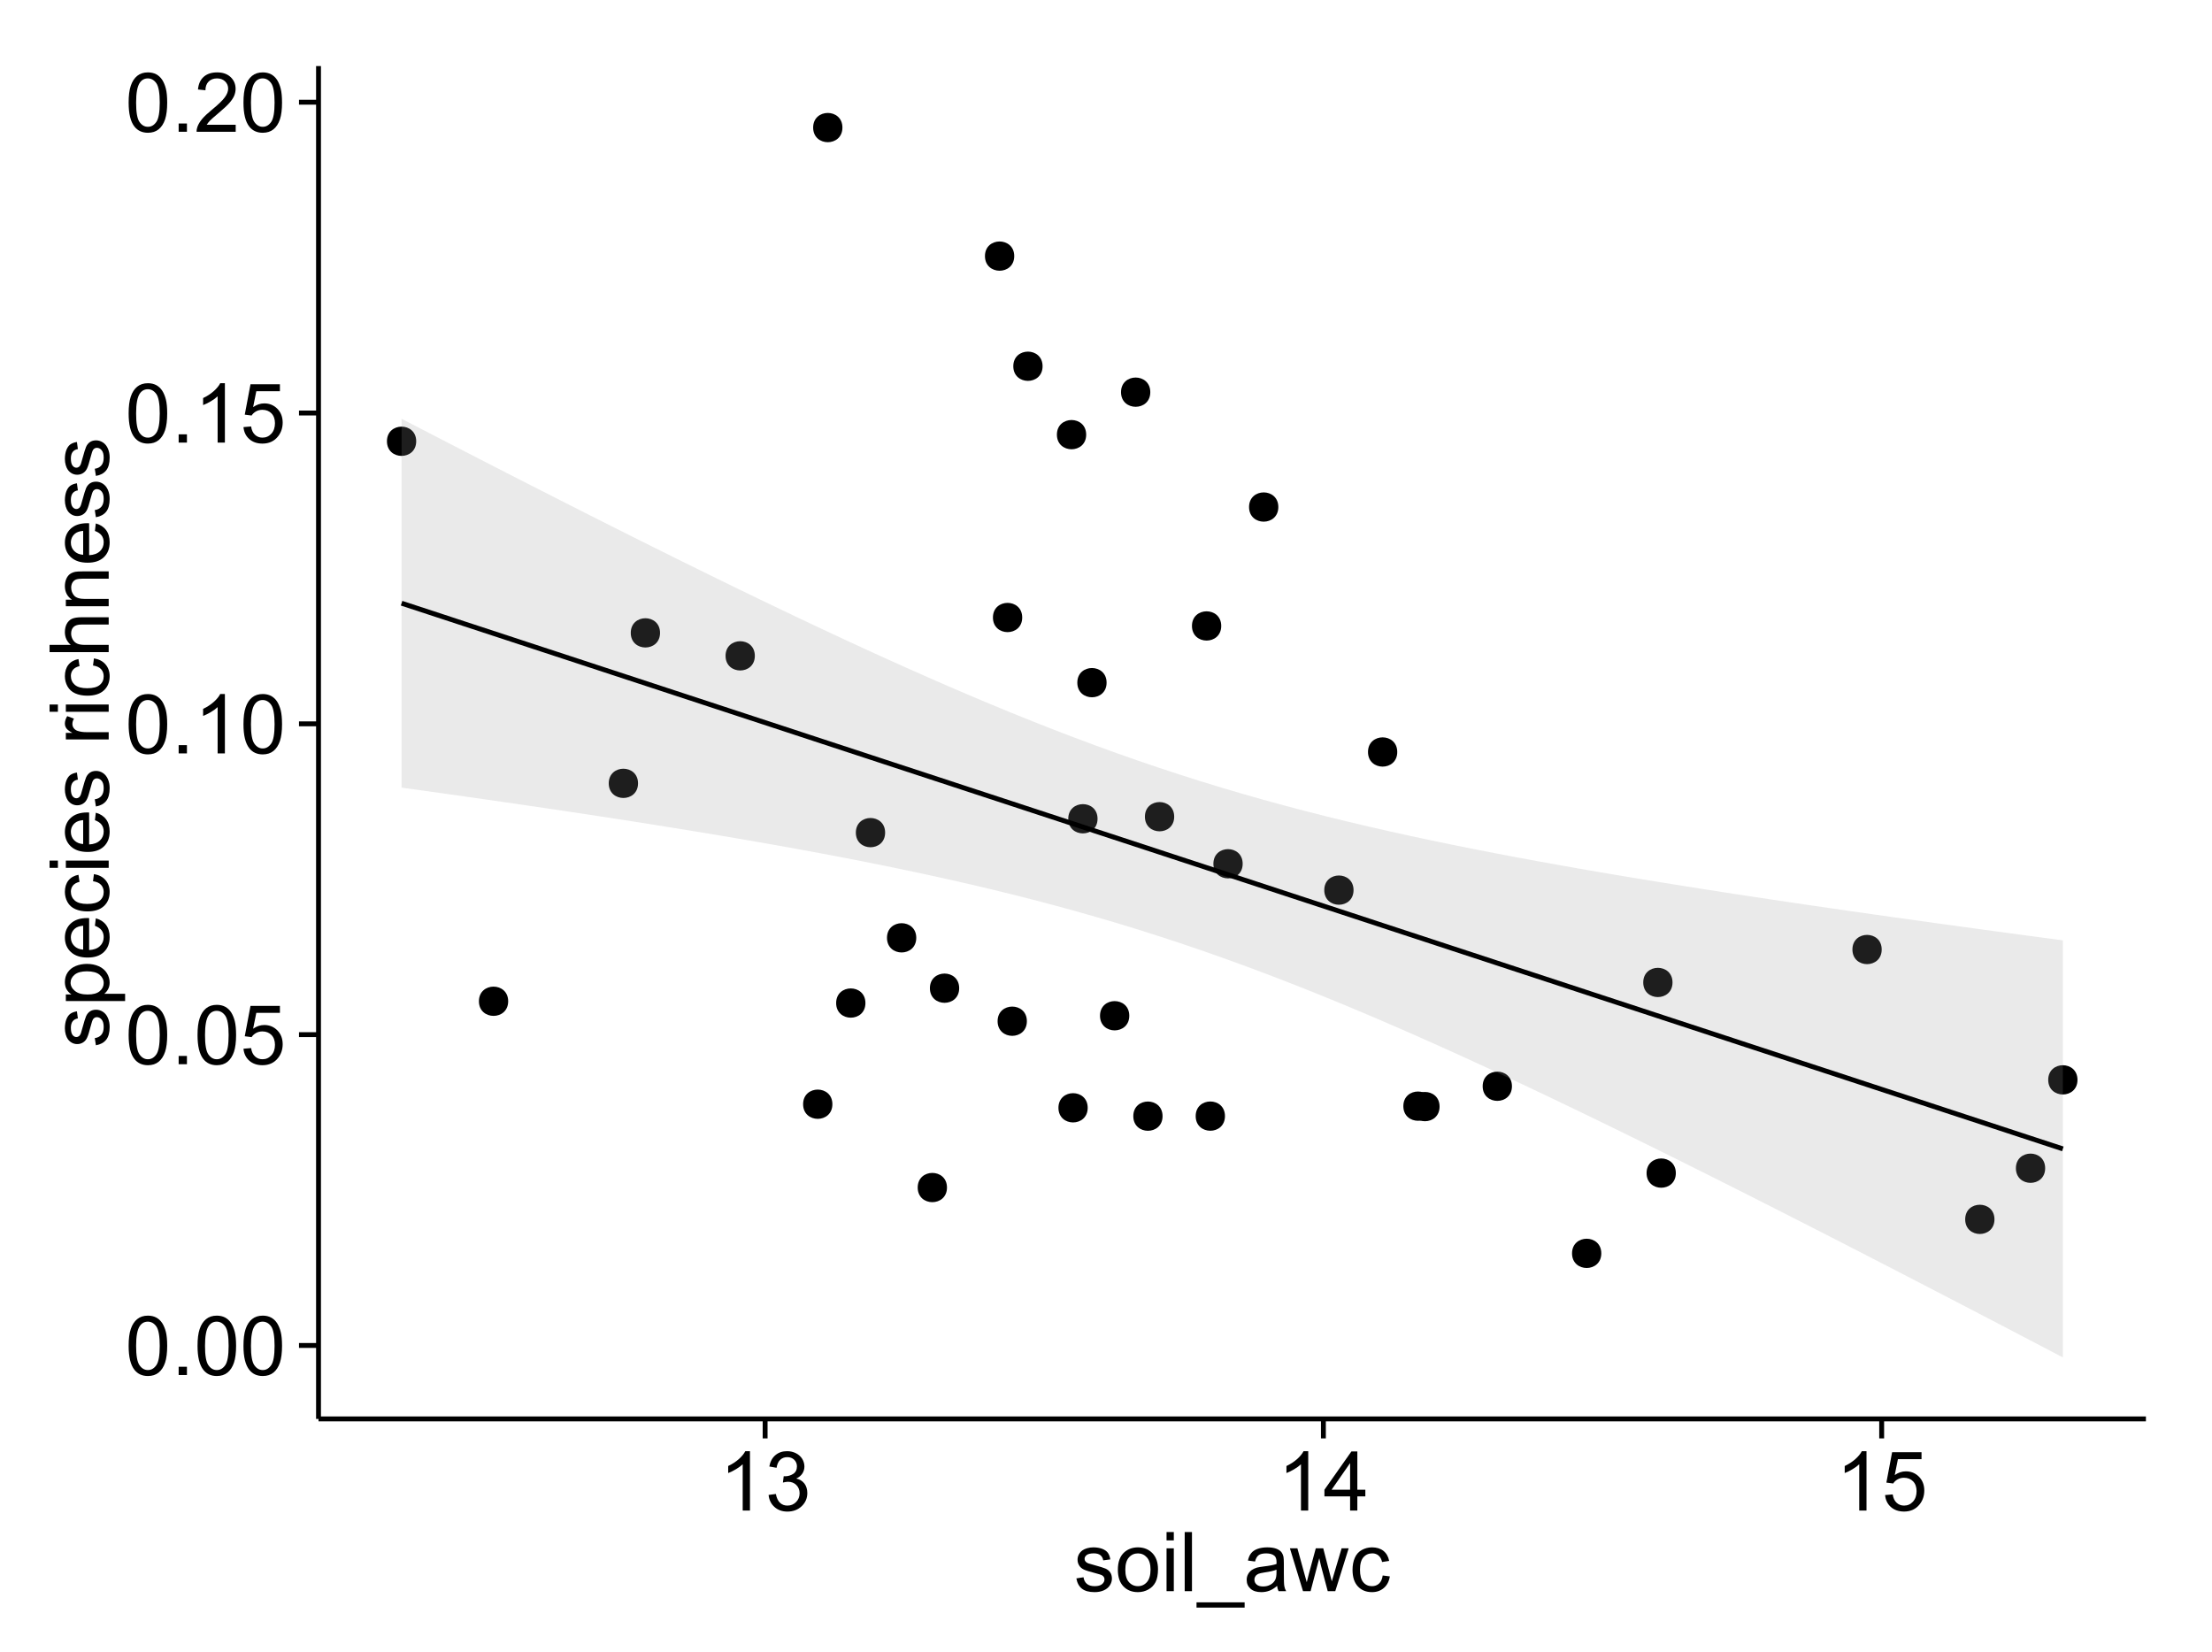 <?xml version="1.0" encoding="UTF-8"?>
<svg xmlns="http://www.w3.org/2000/svg" xmlns:xlink="http://www.w3.org/1999/xlink" width="482pt" height="360pt" viewBox="0 0 482 360" version="1.1">
<defs>
<g>
<symbol overflow="visible" id="glyph0-0">
<path style="stroke:none;" d="M 0.746 -6.355 C 0.742 -7.875 0.898 -9.102 1.215 -10.031 C 1.527 -10.961 1.996 -11.676 2.613 -12.18 C 3.23 -12.684 4.008 -12.938 4.949 -12.938 C 5.637 -12.938 6.242 -12.797 6.766 -12.52 C 7.285 -12.238 7.715 -11.836 8.059 -11.316 C 8.395 -10.789 8.664 -10.152 8.859 -9.398 C 9.051 -8.645 9.145 -7.629 9.148 -6.355 C 9.145 -4.84 8.992 -3.617 8.684 -2.691 C 8.371 -1.762 7.906 -1.047 7.289 -0.539 C 6.672 -0.035 5.891 0.215 4.949 0.219 C 3.703 0.215 2.727 -0.227 2.023 -1.117 C 1.168 -2.188 0.742 -3.934 0.746 -6.355 Z M 2.375 -6.355 C 2.371 -4.234 2.621 -2.824 3.117 -2.129 C 3.609 -1.426 4.219 -1.078 4.949 -1.082 C 5.672 -1.078 6.281 -1.43 6.781 -2.137 C 7.273 -2.836 7.523 -4.242 7.523 -6.355 C 7.523 -8.473 7.273 -9.883 6.781 -10.582 C 6.281 -11.277 5.664 -11.625 4.93 -11.629 C 4.199 -11.625 3.621 -11.316 3.191 -10.703 C 2.645 -9.918 2.371 -8.469 2.375 -6.355 Z M 2.375 -6.355 "/>
</symbol>
<symbol overflow="visible" id="glyph0-1">
<path style="stroke:none;" d="M 1.633 0 L 1.633 -1.801 L 3.438 -1.801 L 3.438 0 Z M 1.633 0 "/>
</symbol>
<symbol overflow="visible" id="glyph0-2">
<path style="stroke:none;" d="M 0.746 -3.375 L 2.406 -3.516 C 2.527 -2.707 2.812 -2.098 3.266 -1.691 C 3.711 -1.281 4.254 -1.078 4.887 -1.082 C 5.648 -1.078 6.293 -1.363 6.82 -1.941 C 7.344 -2.512 7.605 -3.273 7.609 -4.227 C 7.605 -5.125 7.352 -5.84 6.848 -6.363 C 6.34 -6.883 5.676 -7.141 4.859 -7.145 C 4.344 -7.141 3.887 -7.027 3.48 -6.797 C 3.07 -6.566 2.746 -6.266 2.516 -5.898 L 1.027 -6.09 L 2.277 -12.711 L 8.684 -12.711 L 8.684 -11.195 L 3.543 -11.195 L 2.848 -7.734 C 3.621 -8.273 4.43 -8.543 5.281 -8.543 C 6.402 -8.543 7.352 -8.152 8.129 -7.371 C 8.898 -6.59 9.285 -5.586 9.289 -4.367 C 9.285 -3.195 8.945 -2.188 8.27 -1.344 C 7.441 -0.301 6.316 0.215 4.887 0.219 C 3.715 0.215 2.758 -0.109 2.016 -0.766 C 1.273 -1.418 0.848 -2.289 0.746 -3.375 Z M 0.746 -3.375 "/>
</symbol>
<symbol overflow="visible" id="glyph0-3">
<path style="stroke:none;" d="M 6.707 0 L 5.125 0 L 5.125 -10.082 C 4.742 -9.715 4.242 -9.352 3.625 -8.988 C 3.004 -8.625 2.449 -8.352 1.961 -8.172 L 1.961 -9.703 C 2.844 -10.117 3.617 -10.621 4.281 -11.215 C 4.941 -11.805 5.41 -12.379 5.688 -12.938 L 6.707 -12.938 Z M 6.707 0 "/>
</symbol>
<symbol overflow="visible" id="glyph0-4">
<path style="stroke:none;" d="M 9.062 -1.52 L 9.062 0 L 0.547 0 C 0.531 -0.379 0.594 -0.742 0.73 -1.098 C 0.945 -1.676 1.293 -2.25 1.77 -2.812 C 2.246 -3.375 2.934 -4.023 3.84 -4.766 C 5.238 -5.906 6.188 -6.816 6.68 -7.492 C 7.172 -8.16 7.418 -8.793 7.418 -9.395 C 7.418 -10.02 7.191 -10.551 6.746 -10.98 C 6.293 -11.41 5.711 -11.625 4.992 -11.629 C 4.23 -11.625 3.621 -11.395 3.164 -10.941 C 2.703 -10.48 2.469 -9.848 2.469 -9.043 L 0.844 -9.211 C 0.953 -10.422 1.371 -11.344 2.102 -11.984 C 2.824 -12.617 3.801 -12.938 5.027 -12.938 C 6.262 -12.938 7.238 -12.594 7.961 -11.91 C 8.68 -11.223 9.039 -10.371 9.043 -9.359 C 9.039 -8.84 8.934 -8.336 8.727 -7.84 C 8.512 -7.34 8.164 -6.812 7.676 -6.266 C 7.188 -5.711 6.375 -4.957 5.238 -4 C 4.285 -3.199 3.676 -2.66 3.41 -2.379 C 3.141 -2.094 2.918 -1.805 2.742 -1.52 Z M 9.062 -1.52 "/>
</symbol>
<symbol overflow="visible" id="glyph0-5">
<path style="stroke:none;" d="M 0.758 -3.402 L 2.336 -3.613 C 2.516 -2.711 2.824 -2.062 3.266 -1.672 C 3.699 -1.273 4.23 -1.078 4.859 -1.082 C 5.602 -1.078 6.23 -1.336 6.746 -1.855 C 7.254 -2.367 7.512 -3.004 7.516 -3.77 C 7.512 -4.492 7.273 -5.094 6.801 -5.566 C 6.324 -6.035 5.723 -6.27 4.992 -6.273 C 4.691 -6.27 4.316 -6.211 3.875 -6.102 L 4.051 -7.488 C 4.152 -7.473 4.238 -7.465 4.305 -7.469 C 4.977 -7.465 5.582 -7.641 6.125 -7.996 C 6.66 -8.344 6.93 -8.887 6.934 -9.625 C 6.93 -10.199 6.734 -10.68 6.344 -11.062 C 5.949 -11.445 5.441 -11.637 4.824 -11.637 C 4.207 -11.637 3.695 -11.441 3.285 -11.055 C 2.875 -10.668 2.613 -10.09 2.496 -9.316 L 0.914 -9.598 C 1.105 -10.656 1.543 -11.477 2.23 -12.062 C 2.914 -12.645 3.766 -12.938 4.789 -12.938 C 5.488 -12.938 6.137 -12.785 6.73 -12.484 C 7.32 -12.18 7.773 -11.77 8.09 -11.25 C 8.402 -10.727 8.559 -10.172 8.562 -9.59 C 8.559 -9.031 8.41 -8.523 8.113 -8.066 C 7.812 -7.609 7.371 -7.246 6.785 -6.977 C 7.547 -6.801 8.137 -6.438 8.562 -5.883 C 8.98 -5.328 9.191 -4.633 9.195 -3.805 C 9.191 -2.676 8.781 -1.723 7.965 -0.945 C 7.141 -0.164 6.105 0.223 4.852 0.227 C 3.719 0.223 2.777 -0.109 2.035 -0.781 C 1.285 -1.453 0.859 -2.328 0.758 -3.402 Z M 0.758 -3.402 "/>
</symbol>
<symbol overflow="visible" id="glyph0-6">
<path style="stroke:none;" d="M 5.82 0 L 5.82 -3.086 L 0.227 -3.086 L 0.227 -4.535 L 6.109 -12.883 L 7.398 -12.883 L 7.398 -4.535 L 9.141 -4.535 L 9.141 -3.086 L 7.398 -3.086 L 7.398 0 Z M 5.82 -4.535 L 5.82 -10.344 L 1.785 -4.535 Z M 5.82 -4.535 "/>
</symbol>
<symbol overflow="visible" id="glyph0-7">
<path style="stroke:none;" d="M 0.555 -2.785 L 2.117 -3.031 C 2.203 -2.402 2.449 -1.922 2.852 -1.59 C 3.25 -1.254 3.812 -1.09 4.535 -1.09 C 5.262 -1.09 5.801 -1.234 6.152 -1.531 C 6.504 -1.824 6.68 -2.172 6.68 -2.574 C 6.68 -2.926 6.523 -3.207 6.215 -3.418 C 5.996 -3.555 5.457 -3.734 4.598 -3.953 C 3.434 -4.246 2.629 -4.5 2.184 -4.715 C 1.734 -4.926 1.395 -5.223 1.164 -5.602 C 0.93 -5.98 0.812 -6.398 0.816 -6.855 C 0.812 -7.27 0.91 -7.652 1.102 -8.012 C 1.293 -8.363 1.551 -8.66 1.883 -8.895 C 2.125 -9.074 2.461 -9.227 2.887 -9.355 C 3.309 -9.48 3.766 -9.543 4.254 -9.547 C 4.984 -9.543 5.625 -9.438 6.184 -9.23 C 6.734 -9.016 7.145 -8.73 7.41 -8.371 C 7.672 -8.008 7.852 -7.527 7.953 -6.926 L 6.406 -6.715 C 6.332 -7.195 6.129 -7.57 5.793 -7.84 C 5.453 -8.105 4.977 -8.238 4.367 -8.242 C 3.637 -8.238 3.121 -8.117 2.812 -7.883 C 2.5 -7.641 2.344 -7.359 2.348 -7.039 C 2.344 -6.832 2.406 -6.648 2.539 -6.484 C 2.664 -6.312 2.867 -6.172 3.148 -6.062 C 3.301 -6.004 3.766 -5.871 4.543 -5.66 C 5.66 -5.359 6.441 -5.113 6.887 -4.926 C 7.324 -4.734 7.672 -4.457 7.926 -4.094 C 8.176 -3.73 8.301 -3.281 8.305 -2.742 C 8.301 -2.215 8.148 -1.719 7.844 -1.254 C 7.535 -0.785 7.09 -0.422 6.512 -0.172 C 5.926 0.086 5.27 0.211 4.543 0.211 C 3.328 0.211 2.406 -0.039 1.77 -0.543 C 1.133 -1.047 0.727 -1.793 0.555 -2.785 Z M 0.555 -2.785 "/>
</symbol>
<symbol overflow="visible" id="glyph0-8">
<path style="stroke:none;" d="M 0.598 -4.668 C 0.598 -6.391 1.078 -7.672 2.039 -8.508 C 2.84 -9.199 3.816 -9.543 4.977 -9.547 C 6.254 -9.543 7.305 -9.125 8.121 -8.285 C 8.934 -7.441 9.34 -6.277 9.344 -4.797 C 9.34 -3.594 9.16 -2.648 8.801 -1.961 C 8.441 -1.27 7.914 -0.734 7.227 -0.359 C 6.535 0.023 5.785 0.211 4.977 0.211 C 3.664 0.211 2.609 -0.207 1.805 -1.047 C 1 -1.883 0.598 -3.09 0.598 -4.668 Z M 2.223 -4.668 C 2.219 -3.469 2.48 -2.574 3.004 -1.98 C 3.523 -1.387 4.18 -1.09 4.977 -1.09 C 5.758 -1.09 6.41 -1.387 6.934 -1.984 C 7.453 -2.582 7.715 -3.492 7.719 -4.719 C 7.715 -5.871 7.453 -6.746 6.93 -7.344 C 6.402 -7.934 5.75 -8.23 4.977 -8.234 C 4.18 -8.23 3.523 -7.938 3.004 -7.348 C 2.48 -6.754 2.219 -5.859 2.223 -4.668 Z M 2.223 -4.668 "/>
</symbol>
<symbol overflow="visible" id="glyph0-9">
<path style="stroke:none;" d="M 1.195 -11.066 L 1.195 -12.883 L 2.777 -12.883 L 2.777 -11.066 Z M 1.195 0 L 1.195 -9.336 L 2.777 -9.336 L 2.777 0 Z M 1.195 0 "/>
</symbol>
<symbol overflow="visible" id="glyph0-10">
<path style="stroke:none;" d="M 1.152 0 L 1.152 -12.883 L 2.734 -12.883 L 2.734 0 Z M 1.152 0 "/>
</symbol>
<symbol overflow="visible" id="glyph0-11">
<path style="stroke:none;" d="M -0.273 3.578 L -0.273 2.434 L 10.211 2.434 L 10.211 3.578 Z M -0.273 3.578 "/>
</symbol>
<symbol overflow="visible" id="glyph0-12">
<path style="stroke:none;" d="M 7.277 -1.152 C 6.691 -0.652 6.125 -0.301 5.586 -0.098 C 5.039 0.109 4.457 0.211 3.84 0.211 C 2.812 0.211 2.027 -0.039 1.477 -0.539 C 0.922 -1.039 0.645 -1.68 0.648 -2.461 C 0.645 -2.918 0.75 -3.336 0.961 -3.715 C 1.168 -4.09 1.438 -4.391 1.777 -4.621 C 2.113 -4.848 2.496 -5.02 2.918 -5.141 C 3.227 -5.219 3.695 -5.301 4.324 -5.379 C 5.602 -5.531 6.539 -5.711 7.145 -5.922 C 7.148 -6.137 7.152 -6.273 7.156 -6.336 C 7.152 -6.977 7.004 -7.434 6.707 -7.699 C 6.301 -8.055 5.699 -8.23 4.906 -8.234 C 4.156 -8.23 3.609 -8.102 3.258 -7.844 C 2.902 -7.582 2.637 -7.121 2.469 -6.461 L 0.922 -6.672 C 1.059 -7.332 1.293 -7.867 1.617 -8.273 C 1.938 -8.68 2.402 -8.992 3.016 -9.215 C 3.621 -9.434 4.328 -9.543 5.133 -9.547 C 5.93 -9.543 6.574 -9.449 7.074 -9.266 C 7.566 -9.074 7.934 -8.84 8.172 -8.555 C 8.402 -8.27 8.566 -7.91 8.664 -7.48 C 8.715 -7.207 8.742 -6.719 8.746 -6.02 L 8.746 -3.91 C 8.742 -2.434 8.773 -1.504 8.844 -1.117 C 8.906 -0.727 9.043 -0.355 9.246 0 L 7.594 0 C 7.43 -0.328 7.324 -0.711 7.277 -1.152 Z M 7.145 -4.684 C 6.566 -4.445 5.707 -4.246 4.562 -4.086 C 3.91 -3.988 3.449 -3.883 3.18 -3.77 C 2.91 -3.648 2.703 -3.477 2.555 -3.254 C 2.406 -3.027 2.332 -2.777 2.336 -2.504 C 2.332 -2.078 2.492 -1.727 2.816 -1.449 C 3.133 -1.164 3.602 -1.023 4.219 -1.027 C 4.828 -1.023 5.367 -1.156 5.844 -1.426 C 6.312 -1.691 6.664 -2.059 6.891 -2.523 C 7.059 -2.879 7.141 -3.406 7.145 -4.105 Z M 7.145 -4.684 "/>
</symbol>
<symbol overflow="visible" id="glyph0-13">
<path style="stroke:none;" d="M 2.91 0 L 0.055 -9.336 L 1.688 -9.336 L 3.172 -3.945 L 3.727 -1.941 C 3.75 -2.039 3.91 -2.684 4.211 -3.867 L 5.695 -9.336 L 7.32 -9.336 L 8.719 -3.922 L 9.184 -2.137 L 9.719 -3.938 L 11.32 -9.336 L 12.859 -9.336 L 9.941 0 L 8.297 0 L 6.812 -5.59 L 6.453 -7.18 L 4.562 0 Z M 2.91 0 "/>
</symbol>
<symbol overflow="visible" id="glyph0-14">
<path style="stroke:none;" d="M 7.277 -3.418 L 8.832 -3.219 C 8.66 -2.141 8.227 -1.301 7.527 -0.699 C 6.824 -0.09 5.965 0.211 4.949 0.211 C 3.668 0.211 2.641 -0.203 1.867 -1.039 C 1.09 -1.871 0.703 -3.07 0.703 -4.633 C 0.703 -5.637 0.867 -6.52 1.203 -7.277 C 1.531 -8.031 2.039 -8.598 2.727 -8.977 C 3.406 -9.355 4.152 -9.543 4.957 -9.547 C 5.969 -9.543 6.797 -9.289 7.441 -8.777 C 8.086 -8.262 8.5 -7.531 8.684 -6.594 L 7.145 -6.355 C 6.996 -6.98 6.738 -7.453 6.367 -7.77 C 5.992 -8.082 5.543 -8.238 5.02 -8.242 C 4.219 -8.238 3.57 -7.953 3.074 -7.387 C 2.574 -6.812 2.324 -5.91 2.328 -4.676 C 2.324 -3.422 2.566 -2.508 3.047 -1.941 C 3.527 -1.371 4.152 -1.09 4.93 -1.09 C 5.547 -1.09 6.066 -1.277 6.484 -1.66 C 6.898 -2.039 7.164 -2.625 7.277 -3.418 Z M 7.277 -3.418 "/>
</symbol>
<symbol overflow="visible" id="glyph1-0">
<path style="stroke:none;" d="M -2.785 -0.555 L -3.031 -2.117 C -2.402 -2.203 -1.922 -2.449 -1.59 -2.852 C -1.254 -3.25 -1.09 -3.812 -1.09 -4.535 C -1.09 -5.262 -1.234 -5.801 -1.531 -6.152 C -1.824 -6.504 -2.172 -6.68 -2.574 -6.68 C -2.926 -6.68 -3.207 -6.523 -3.418 -6.215 C -3.555 -5.996 -3.734 -5.457 -3.953 -4.598 C -4.246 -3.434 -4.5 -2.629 -4.715 -2.184 C -4.926 -1.734 -5.223 -1.395 -5.602 -1.164 C -5.98 -0.93 -6.398 -0.812 -6.855 -0.816 C -7.27 -0.812 -7.652 -0.91 -8.012 -1.102 C -8.363 -1.293 -8.66 -1.551 -8.895 -1.883 C -9.074 -2.125 -9.227 -2.461 -9.355 -2.887 C -9.48 -3.309 -9.543 -3.766 -9.547 -4.254 C -9.543 -4.984 -9.438 -5.625 -9.23 -6.184 C -9.016 -6.734 -8.73 -7.145 -8.371 -7.41 C -8.008 -7.672 -7.527 -7.852 -6.926 -7.953 L -6.715 -6.406 C -7.195 -6.332 -7.57 -6.129 -7.84 -5.797 C -8.105 -5.457 -8.238 -4.98 -8.242 -4.367 C -8.238 -3.637 -8.117 -3.121 -7.883 -2.812 C -7.641 -2.5 -7.359 -2.344 -7.039 -2.348 C -6.832 -2.344 -6.648 -2.406 -6.484 -2.539 C -6.312 -2.664 -6.172 -2.867 -6.062 -3.148 C -6.004 -3.301 -5.871 -3.766 -5.66 -4.543 C -5.359 -5.66 -5.113 -6.441 -4.926 -6.887 C -4.734 -7.324 -4.457 -7.672 -4.094 -7.926 C -3.73 -8.176 -3.281 -8.301 -2.742 -8.305 C -2.211 -8.301 -1.711 -8.148 -1.25 -7.844 C -0.781 -7.535 -0.422 -7.09 -0.172 -6.512 C 0.086 -5.926 0.211 -5.27 0.211 -4.543 C 0.211 -3.328 -0.039 -2.406 -0.543 -1.77 C -1.047 -1.133 -1.793 -0.727 -2.785 -0.555 Z M -2.785 -0.555 "/>
</symbol>
<symbol overflow="visible" id="glyph1-1">
<path style="stroke:none;" d="M 3.578 -1.188 L -9.336 -1.188 L -9.336 -2.629 L -8.121 -2.629 C -8.594 -2.965 -8.949 -3.348 -9.188 -3.777 C -9.426 -4.203 -9.543 -4.723 -9.547 -5.336 C -9.543 -6.129 -9.34 -6.832 -8.93 -7.445 C -8.516 -8.051 -7.934 -8.512 -7.191 -8.824 C -6.441 -9.133 -5.625 -9.285 -4.738 -9.289 C -3.781 -9.285 -2.922 -9.113 -2.156 -8.773 C -1.391 -8.43 -0.805 -7.934 -0.398 -7.281 C 0.008 -6.625 0.211 -5.938 0.211 -5.219 C 0.211 -4.691 0.102 -4.219 -0.121 -3.801 C -0.344 -3.379 -0.625 -3.035 -0.965 -2.77 L 3.578 -2.77 Z M -4.613 -2.621 C -3.41 -2.613 -2.523 -2.855 -1.949 -3.348 C -1.375 -3.832 -1.09 -4.422 -1.09 -5.117 C -1.09 -5.816 -1.387 -6.418 -1.98 -6.922 C -2.574 -7.418 -3.496 -7.668 -4.746 -7.672 C -5.934 -7.668 -6.824 -7.426 -7.418 -6.938 C -8.008 -6.449 -8.301 -5.863 -8.305 -5.188 C -8.301 -4.508 -7.988 -3.914 -7.359 -3.398 C -6.727 -2.879 -5.809 -2.617 -4.613 -2.621 Z M -4.613 -2.621 "/>
</symbol>
<symbol overflow="visible" id="glyph1-2">
<path style="stroke:none;" d="M -3.004 -7.578 L -2.805 -9.211 C -1.848 -8.953 -1.105 -8.473 -0.578 -7.777 C -0.051 -7.078 0.211 -6.188 0.211 -5.105 C 0.211 -3.738 -0.207 -2.656 -1.051 -1.859 C -1.887 -1.055 -3.066 -0.656 -4.586 -0.66 C -6.156 -0.656 -7.375 -1.059 -8.246 -1.871 C -9.109 -2.676 -9.543 -3.727 -9.547 -5.02 C -9.543 -6.266 -9.117 -7.285 -8.27 -8.078 C -7.418 -8.867 -6.223 -9.262 -4.684 -9.266 C -4.586 -9.262 -4.445 -9.258 -4.262 -9.254 L -4.262 -2.293 C -3.234 -2.348 -2.449 -2.641 -1.906 -3.164 C -1.359 -3.684 -1.09 -4.332 -1.09 -5.117 C -1.09 -5.691 -1.242 -6.188 -1.547 -6.598 C -1.852 -7.008 -2.336 -7.332 -3.004 -7.578 Z M -5.562 -2.383 L -5.562 -7.594 C -6.344 -7.523 -6.934 -7.324 -7.328 -6.996 C -7.934 -6.492 -8.238 -5.836 -8.242 -5.035 C -8.238 -4.305 -7.996 -3.695 -7.512 -3.203 C -7.027 -2.707 -6.375 -2.434 -5.562 -2.383 Z M -5.562 -2.383 "/>
</symbol>
<symbol overflow="visible" id="glyph1-3">
<path style="stroke:none;" d="M -3.418 -7.277 L -3.215 -8.832 C -2.141 -8.66 -1.301 -8.227 -0.699 -7.527 C -0.09 -6.824 0.211 -5.965 0.211 -4.949 C 0.211 -3.668 -0.203 -2.641 -1.039 -1.867 C -1.871 -1.09 -3.07 -0.703 -4.633 -0.703 C -5.637 -0.703 -6.52 -0.867 -7.277 -1.203 C -8.031 -1.535 -8.598 -2.047 -8.977 -2.73 C -9.355 -3.41 -9.543 -4.152 -9.547 -4.957 C -9.543 -5.969 -9.289 -6.797 -8.777 -7.441 C -8.262 -8.086 -7.531 -8.5 -6.59 -8.684 L -6.355 -7.145 C -6.98 -6.996 -7.453 -6.738 -7.77 -6.367 C -8.082 -5.992 -8.238 -5.543 -8.242 -5.02 C -8.238 -4.219 -7.953 -3.57 -7.387 -3.074 C -6.812 -2.574 -5.91 -2.324 -4.676 -2.328 C -3.422 -2.324 -2.508 -2.566 -1.941 -3.047 C -1.371 -3.527 -1.09 -4.152 -1.09 -4.93 C -1.09 -5.547 -1.277 -6.066 -1.66 -6.484 C -2.035 -6.898 -2.621 -7.164 -3.418 -7.277 Z M -3.418 -7.277 "/>
</symbol>
<symbol overflow="visible" id="glyph1-4">
<path style="stroke:none;" d="M -11.066 -1.195 L -12.883 -1.195 L -12.883 -2.777 L -11.066 -2.777 Z M 0 -1.195 L -9.336 -1.195 L -9.336 -2.777 L 0 -2.777 Z M 0 -1.195 "/>
</symbol>
<symbol overflow="visible" id="glyph1-5">
<path style="stroke:none;" d=""/>
</symbol>
<symbol overflow="visible" id="glyph1-6">
<path style="stroke:none;" d="M 0 -1.168 L -9.336 -1.168 L -9.336 -2.594 L -7.918 -2.594 C -8.578 -2.953 -9.016 -3.289 -9.23 -3.598 C -9.438 -3.906 -9.543 -4.242 -9.547 -4.613 C -9.543 -5.145 -9.375 -5.688 -9.035 -6.242 L -7.566 -5.695 C -7.793 -5.309 -7.91 -4.922 -7.91 -4.535 C -7.91 -4.188 -7.805 -3.875 -7.598 -3.602 C -7.387 -3.324 -7.098 -3.129 -6.734 -3.016 C -6.168 -2.836 -5.555 -2.746 -4.887 -2.75 L 0 -2.75 Z M 0 -1.168 "/>
</symbol>
<symbol overflow="visible" id="glyph1-7">
<path style="stroke:none;" d="M 0 -1.188 L -12.883 -1.188 L -12.883 -2.77 L -8.262 -2.77 C -9.117 -3.504 -9.543 -4.434 -9.547 -5.562 C -9.543 -6.25 -9.406 -6.852 -9.137 -7.363 C -8.859 -7.871 -8.484 -8.234 -8.004 -8.457 C -7.523 -8.676 -6.824 -8.789 -5.914 -8.789 L 0 -8.789 L 0 -7.207 L -5.914 -7.207 C -6.703 -7.207 -7.281 -7.035 -7.641 -6.691 C -8 -6.348 -8.18 -5.863 -8.184 -5.238 C -8.18 -4.77 -8.059 -4.328 -7.816 -3.914 C -7.574 -3.5 -7.242 -3.203 -6.828 -3.031 C -6.406 -2.852 -5.832 -2.766 -5.105 -2.77 L 0 -2.77 Z M 0 -1.188 "/>
</symbol>
<symbol overflow="visible" id="glyph1-8">
<path style="stroke:none;" d="M 0 -1.188 L -9.336 -1.188 L -9.336 -2.609 L -8.008 -2.609 C -9.031 -3.293 -9.543 -4.285 -9.547 -5.582 C -9.543 -6.141 -9.441 -6.656 -9.242 -7.133 C -9.035 -7.602 -8.77 -7.957 -8.445 -8.191 C -8.113 -8.426 -7.727 -8.59 -7.277 -8.684 C -6.98 -8.742 -6.465 -8.77 -5.738 -8.773 L 0 -8.773 L 0 -7.188 L -5.68 -7.188 C -6.32 -7.184 -6.801 -7.121 -7.121 -7.004 C -7.438 -6.879 -7.695 -6.66 -7.887 -6.348 C -8.074 -6.031 -8.168 -5.664 -8.172 -5.246 C -8.168 -4.57 -7.953 -3.992 -7.531 -3.504 C -7.102 -3.012 -6.293 -2.766 -5.098 -2.77 L 0 -2.77 Z M 0 -1.188 "/>
</symbol>
</g>
<clipPath id="clip1">
  <path d="M 69.406 14.398 L 468.602 14.398 L 468.602 310.164 L 69.406 310.164 Z M 69.406 14.398 "/>
</clipPath>
</defs>
<g id="surface2251">
<rect x="0" y="0" width="482" height="360" style="fill:rgb(100%,100%,100%);fill-opacity:1;stroke:none;"/>
<rect x="0" y="0" width="482" height="360" style="fill:rgb(100%,100%,100%);fill-opacity:1;stroke:none;"/>
<path style="fill:none;stroke-width:1.063;stroke-linecap:round;stroke-linejoin:round;stroke:rgb(100%,100%,100%);stroke-opacity:1;stroke-miterlimit:10;" d="M 0 360 L 482 360 L 482 0 L 0 0 Z M 0 360 "/>
<g clip-path="url(#clip1)" clip-rule="nonzero">
<path style=" stroke:none;fill-rule:nonzero;fill:rgb(100%,100%,100%);fill-opacity:1;" d="M 69.406 309.168 L 467.602 309.168 L 467.602 14.402 L 69.406 14.402 Z M 69.406 309.168 "/>
<path style=" stroke:none;fill-rule:nonzero;fill:rgb(0%,0%,0%);fill-opacity:1;" d="M 191.805 181.422 C 191.805 184.258 187.555 184.258 187.555 181.422 C 187.555 178.59 191.805 178.59 191.805 181.422 "/>
<path style=" stroke:none;fill-rule:nonzero;fill:rgb(0%,0%,0%);fill-opacity:1;" d="M 187.516 218.559 C 187.516 221.391 183.262 221.391 183.262 218.559 C 183.262 215.723 187.516 215.723 187.516 218.559 "/>
<path style=" stroke:none;fill-rule:nonzero;fill:rgb(0%,0%,0%);fill-opacity:1;" d="M 235.949 241.383 C 235.949 244.219 231.699 244.219 231.699 241.383 C 231.699 238.547 235.949 238.547 235.949 241.383 "/>
<path style=" stroke:none;fill-rule:nonzero;fill:rgb(0%,0%,0%);fill-opacity:1;" d="M 238.094 178.402 C 238.094 181.238 233.84 181.238 233.84 178.402 C 233.84 175.57 238.094 175.57 238.094 178.402 "/>
<path style=" stroke:none;fill-rule:nonzero;fill:rgb(0%,0%,0%);fill-opacity:1;" d="M 249.59 85.449 C 249.59 88.285 245.336 88.285 245.336 85.449 C 245.336 82.613 249.59 82.613 249.59 85.449 "/>
<path style=" stroke:none;fill-rule:nonzero;fill:rgb(0%,0%,0%);fill-opacity:1;" d="M 222.695 222.512 C 222.695 225.348 218.441 225.348 218.441 222.512 C 218.441 219.68 222.695 219.68 222.695 222.512 "/>
<path style=" stroke:none;fill-rule:nonzero;fill:rgb(0%,0%,0%);fill-opacity:1;" d="M 269.719 188.207 C 269.719 191.043 265.465 191.043 265.465 188.207 C 265.465 185.371 269.719 185.371 269.719 188.207 "/>
<path style=" stroke:none;fill-rule:nonzero;fill:rgb(0%,0%,0%);fill-opacity:1;" d="M 137.961 170.684 C 137.961 173.52 133.711 173.52 133.711 170.684 C 133.711 167.852 137.961 167.852 137.961 170.684 "/>
<path style=" stroke:none;fill-rule:nonzero;fill:rgb(0%,0%,0%);fill-opacity:1;" d="M 252.262 243.203 C 252.262 246.039 248.012 246.039 248.012 243.203 C 248.012 240.367 252.262 240.367 252.262 243.203 "/>
<path style=" stroke:none;fill-rule:nonzero;fill:rgb(0%,0%,0%);fill-opacity:1;" d="M 207.941 215.32 C 207.941 218.156 203.691 218.156 203.691 215.32 C 203.691 212.484 207.941 212.484 207.941 215.32 "/>
<path style=" stroke:none;fill-rule:nonzero;fill:rgb(0%,0%,0%);fill-opacity:1;" d="M 142.762 137.895 C 142.762 140.73 138.508 140.73 138.508 137.895 C 138.508 135.059 142.762 135.059 142.762 137.895 "/>
<path style=" stroke:none;fill-rule:nonzero;fill:rgb(0%,0%,0%);fill-opacity:1;" d="M 254.797 177.953 C 254.797 180.785 250.547 180.785 250.547 177.953 C 250.547 175.117 254.797 175.117 254.797 177.953 "/>
<path style=" stroke:none;fill-rule:nonzero;fill:rgb(0%,0%,0%);fill-opacity:1;" d="M 277.488 110.48 C 277.488 113.312 273.234 113.312 273.234 110.48 C 273.234 107.645 277.488 107.645 277.488 110.48 "/>
<path style=" stroke:none;fill-rule:nonzero;fill:rgb(0%,0%,0%);fill-opacity:1;" d="M 226.117 79.801 C 226.117 82.637 221.863 82.637 221.863 79.801 C 221.863 76.965 226.117 76.965 226.117 79.801 "/>
<path style=" stroke:none;fill-rule:nonzero;fill:rgb(0%,0%,0%);fill-opacity:1;" d="M 235.617 94.707 C 235.617 97.543 231.367 97.543 231.367 94.707 C 231.367 91.871 235.617 91.871 235.617 94.707 "/>
<path style=" stroke:none;fill-rule:nonzero;fill:rgb(0%,0%,0%);fill-opacity:1;" d="M 180.316 240.598 C 180.316 243.434 176.062 243.434 176.062 240.598 C 176.062 237.766 180.316 237.766 180.316 240.598 "/>
<path style=" stroke:none;fill-rule:nonzero;fill:rgb(0%,0%,0%);fill-opacity:1;" d="M 451.625 235.293 C 451.625 238.125 447.375 238.125 447.375 235.293 C 447.375 232.457 451.625 232.457 451.625 235.293 "/>
<path style=" stroke:none;fill-rule:nonzero;fill:rgb(0%,0%,0%);fill-opacity:1;" d="M 219.941 55.801 C 219.941 58.637 215.688 58.637 215.688 55.801 C 215.688 52.969 219.941 52.969 219.941 55.801 "/>
<path style=" stroke:none;fill-rule:nonzero;fill:rgb(0%,0%,0%);fill-opacity:1;" d="M 265.047 136.387 C 265.047 139.223 260.793 139.223 260.793 136.387 C 260.793 133.555 265.047 133.555 265.047 136.387 "/>
<path style=" stroke:none;fill-rule:nonzero;fill:rgb(0%,0%,0%);fill-opacity:1;" d="M 109.672 218.164 C 109.672 221 105.422 221 105.422 218.164 C 105.422 215.328 109.672 215.328 109.672 218.164 "/>
<path style=" stroke:none;fill-rule:nonzero;fill:rgb(0%,0%,0%);fill-opacity:1;" d="M 293.879 193.949 C 293.879 196.785 289.625 196.785 289.625 193.949 C 289.625 191.117 293.879 191.117 293.879 193.949 "/>
<path style=" stroke:none;fill-rule:nonzero;fill:rgb(0%,0%,0%);fill-opacity:1;" d="M 303.402 163.852 C 303.402 166.688 299.152 166.688 299.152 163.852 C 299.152 161.02 303.402 161.02 303.402 163.852 "/>
<path style=" stroke:none;fill-rule:nonzero;fill:rgb(0%,0%,0%);fill-opacity:1;" d="M 433.535 265.688 C 433.535 268.523 429.281 268.523 429.281 265.688 C 429.281 262.855 433.535 262.855 433.535 265.688 "/>
<path style=" stroke:none;fill-rule:nonzero;fill:rgb(0%,0%,0%);fill-opacity:1;" d="M 444.582 254.547 C 444.582 257.383 440.332 257.383 440.332 254.547 C 440.332 251.715 444.582 251.715 444.582 254.547 "/>
<path style=" stroke:none;fill-rule:nonzero;fill:rgb(0%,0%,0%);fill-opacity:1;" d="M 89.629 96.148 C 89.629 98.984 85.379 98.984 85.379 96.148 C 85.379 93.316 89.629 93.316 89.629 96.148 "/>
<path style=" stroke:none;fill-rule:nonzero;fill:rgb(0%,0%,0%);fill-opacity:1;" d="M 182.504 27.797 C 182.504 30.633 178.25 30.633 178.25 27.797 C 178.25 24.965 182.504 24.965 182.504 27.797 "/>
<path style=" stroke:none;fill-rule:nonzero;fill:rgb(0%,0%,0%);fill-opacity:1;" d="M 245.012 221.324 C 245.012 224.16 240.758 224.16 240.758 221.324 C 240.758 218.488 245.012 218.488 245.012 221.324 "/>
<path style=" stroke:none;fill-rule:nonzero;fill:rgb(0%,0%,0%);fill-opacity:1;" d="M 265.859 243.191 C 265.859 246.027 261.609 246.027 261.609 243.191 C 261.609 240.355 265.859 240.355 265.859 243.191 "/>
<path style=" stroke:none;fill-rule:nonzero;fill:rgb(0%,0%,0%);fill-opacity:1;" d="M 328.395 236.684 C 328.395 239.52 324.141 239.52 324.141 236.684 C 324.141 233.852 328.395 233.852 328.395 236.684 "/>
<path style=" stroke:none;fill-rule:nonzero;fill:rgb(0%,0%,0%);fill-opacity:1;" d="M 364.105 255.609 C 364.105 258.445 359.855 258.445 359.855 255.609 C 359.855 252.773 364.105 252.773 364.105 255.609 "/>
<path style=" stroke:none;fill-rule:nonzero;fill:rgb(0%,0%,0%);fill-opacity:1;" d="M 221.68 134.551 C 221.68 137.387 217.426 137.387 217.426 134.551 C 217.426 131.715 221.68 131.715 221.68 134.551 "/>
<path style=" stroke:none;fill-rule:nonzero;fill:rgb(0%,0%,0%);fill-opacity:1;" d="M 198.59 204.344 C 198.59 207.18 194.34 207.18 194.34 204.344 C 194.34 201.512 198.59 201.512 198.59 204.344 "/>
<path style=" stroke:none;fill-rule:nonzero;fill:rgb(0%,0%,0%);fill-opacity:1;" d="M 311.109 241.023 C 311.109 243.855 306.859 243.855 306.859 241.023 C 306.859 238.188 311.109 238.188 311.109 241.023 "/>
<path style=" stroke:none;fill-rule:nonzero;fill:rgb(0%,0%,0%);fill-opacity:1;" d="M 347.863 273.098 C 347.863 275.93 343.613 275.93 343.613 273.098 C 343.613 270.262 347.863 270.262 347.863 273.098 "/>
<path style=" stroke:none;fill-rule:nonzero;fill:rgb(0%,0%,0%);fill-opacity:1;" d="M 163.414 142.906 C 163.414 145.738 159.164 145.738 159.164 142.906 C 159.164 140.07 163.414 140.07 163.414 142.906 "/>
<path style=" stroke:none;fill-rule:nonzero;fill:rgb(0%,0%,0%);fill-opacity:1;" d="M 240.062 148.746 C 240.062 151.578 235.812 151.578 235.812 148.746 C 235.812 145.91 240.062 145.91 240.062 148.746 "/>
<path style=" stroke:none;fill-rule:nonzero;fill:rgb(0%,0%,0%);fill-opacity:1;" d="M 408.965 206.891 C 408.965 209.727 404.711 209.727 404.711 206.891 C 404.711 204.055 408.965 204.055 408.965 206.891 "/>
<path style=" stroke:none;fill-rule:nonzero;fill:rgb(0%,0%,0%);fill-opacity:1;" d="M 363.383 214.07 C 363.383 216.906 359.133 216.906 359.133 214.07 C 359.133 211.234 363.383 211.234 363.383 214.07 "/>
<path style=" stroke:none;fill-rule:nonzero;fill:rgb(0%,0%,0%);fill-opacity:1;" d="M 312.625 241.117 C 312.625 243.953 308.375 243.953 308.375 241.117 C 308.375 238.281 312.625 238.281 312.625 241.117 "/>
<path style=" stroke:none;fill-rule:nonzero;fill:rgb(0%,0%,0%);fill-opacity:1;" d="M 205.281 258.758 C 205.281 261.59 201.031 261.59 201.031 258.758 C 201.031 255.922 205.281 255.922 205.281 258.758 "/>
<path style=" stroke:none;fill-rule:nonzero;fill:rgb(0%,0%,0%);fill-opacity:1;" d="M 192.871 181.422 C 192.871 185.676 186.492 185.676 186.492 181.422 C 186.492 177.172 192.871 177.172 192.871 181.422 "/>
<path style=" stroke:none;fill-rule:nonzero;fill:rgb(0%,0%,0%);fill-opacity:1;" d="M 188.578 218.559 C 188.578 222.809 182.199 222.809 182.199 218.559 C 182.199 214.305 188.578 214.305 188.578 218.559 "/>
<path style=" stroke:none;fill-rule:nonzero;fill:rgb(0%,0%,0%);fill-opacity:1;" d="M 237.012 241.383 C 237.012 245.633 230.637 245.633 230.637 241.383 C 230.637 237.129 237.012 237.129 237.012 241.383 "/>
<path style=" stroke:none;fill-rule:nonzero;fill:rgb(0%,0%,0%);fill-opacity:1;" d="M 239.156 178.402 C 239.156 182.656 232.777 182.656 232.777 178.402 C 232.777 174.152 239.156 174.152 239.156 178.402 "/>
<path style=" stroke:none;fill-rule:nonzero;fill:rgb(0%,0%,0%);fill-opacity:1;" d="M 250.652 85.449 C 250.652 89.703 244.273 89.703 244.273 85.449 C 244.273 81.199 250.652 81.199 250.652 85.449 "/>
<path style=" stroke:none;fill-rule:nonzero;fill:rgb(0%,0%,0%);fill-opacity:1;" d="M 223.758 222.512 C 223.758 226.766 217.379 226.766 217.379 222.512 C 217.379 218.262 223.758 218.262 223.758 222.512 "/>
<path style=" stroke:none;fill-rule:nonzero;fill:rgb(0%,0%,0%);fill-opacity:1;" d="M 270.781 188.207 C 270.781 192.461 264.402 192.461 264.402 188.207 C 264.402 183.957 270.781 183.957 270.781 188.207 "/>
<path style=" stroke:none;fill-rule:nonzero;fill:rgb(0%,0%,0%);fill-opacity:1;" d="M 139.027 170.684 C 139.027 174.938 132.648 174.938 132.648 170.684 C 132.648 166.434 139.027 166.434 139.027 170.684 "/>
<path style=" stroke:none;fill-rule:nonzero;fill:rgb(0%,0%,0%);fill-opacity:1;" d="M 253.324 243.203 C 253.324 247.453 246.949 247.453 246.949 243.203 C 246.949 238.949 253.324 238.949 253.324 243.203 "/>
<path style=" stroke:none;fill-rule:nonzero;fill:rgb(0%,0%,0%);fill-opacity:1;" d="M 209.008 215.32 C 209.008 219.57 202.629 219.57 202.629 215.32 C 202.629 211.066 209.008 211.066 209.008 215.32 "/>
<path style=" stroke:none;fill-rule:nonzero;fill:rgb(0%,0%,0%);fill-opacity:1;" d="M 143.824 137.895 C 143.824 142.148 137.445 142.148 137.445 137.895 C 137.445 133.645 143.824 133.645 143.824 137.895 "/>
<path style=" stroke:none;fill-rule:nonzero;fill:rgb(0%,0%,0%);fill-opacity:1;" d="M 255.859 177.953 C 255.859 182.203 249.48 182.203 249.48 177.953 C 249.48 173.699 255.859 173.699 255.859 177.953 "/>
<path style=" stroke:none;fill-rule:nonzero;fill:rgb(0%,0%,0%);fill-opacity:1;" d="M 278.551 110.48 C 278.551 114.73 272.172 114.73 272.172 110.48 C 272.172 106.227 278.551 106.227 278.551 110.48 "/>
<path style=" stroke:none;fill-rule:nonzero;fill:rgb(0%,0%,0%);fill-opacity:1;" d="M 227.18 79.801 C 227.18 84.055 220.801 84.055 220.801 79.801 C 220.801 75.551 227.18 75.551 227.18 79.801 "/>
<path style=" stroke:none;fill-rule:nonzero;fill:rgb(0%,0%,0%);fill-opacity:1;" d="M 236.68 94.707 C 236.68 98.957 230.301 98.957 230.301 94.707 C 230.301 90.453 236.68 90.453 236.68 94.707 "/>
<path style=" stroke:none;fill-rule:nonzero;fill:rgb(0%,0%,0%);fill-opacity:1;" d="M 181.379 240.598 C 181.379 244.852 175 244.852 175 240.598 C 175 236.348 181.379 236.348 181.379 240.598 "/>
<path style=" stroke:none;fill-rule:nonzero;fill:rgb(0%,0%,0%);fill-opacity:1;" d="M 452.688 235.293 C 452.688 239.543 446.312 239.543 446.312 235.293 C 446.312 231.039 452.688 231.039 452.688 235.293 "/>
<path style=" stroke:none;fill-rule:nonzero;fill:rgb(0%,0%,0%);fill-opacity:1;" d="M 221.004 55.801 C 221.004 60.055 214.625 60.055 214.625 55.801 C 214.625 51.551 221.004 51.551 221.004 55.801 "/>
<path style=" stroke:none;fill-rule:nonzero;fill:rgb(0%,0%,0%);fill-opacity:1;" d="M 266.109 136.387 C 266.109 140.641 259.73 140.641 259.73 136.387 C 259.73 132.137 266.109 132.137 266.109 136.387 "/>
<path style=" stroke:none;fill-rule:nonzero;fill:rgb(0%,0%,0%);fill-opacity:1;" d="M 110.734 218.164 C 110.734 222.418 104.359 222.418 104.359 218.164 C 104.359 213.914 110.734 213.914 110.734 218.164 "/>
<path style=" stroke:none;fill-rule:nonzero;fill:rgb(0%,0%,0%);fill-opacity:1;" d="M 294.941 193.949 C 294.941 198.203 288.562 198.203 288.562 193.949 C 288.562 189.699 294.941 189.699 294.941 193.949 "/>
<path style=" stroke:none;fill-rule:nonzero;fill:rgb(0%,0%,0%);fill-opacity:1;" d="M 304.465 163.852 C 304.465 168.105 298.09 168.105 298.09 163.852 C 298.09 159.602 304.465 159.602 304.465 163.852 "/>
<path style=" stroke:none;fill-rule:nonzero;fill:rgb(0%,0%,0%);fill-opacity:1;" d="M 434.598 265.688 C 434.598 269.941 428.219 269.941 428.219 265.688 C 428.219 261.438 434.598 261.438 434.598 265.688 "/>
<path style=" stroke:none;fill-rule:nonzero;fill:rgb(0%,0%,0%);fill-opacity:1;" d="M 445.645 254.547 C 445.645 258.801 439.27 258.801 439.27 254.547 C 439.27 250.297 445.645 250.297 445.645 254.547 "/>
<path style=" stroke:none;fill-rule:nonzero;fill:rgb(0%,0%,0%);fill-opacity:1;" d="M 90.691 96.148 C 90.691 100.402 84.316 100.402 84.316 96.148 C 84.316 91.898 90.691 91.898 90.691 96.148 "/>
<path style=" stroke:none;fill-rule:nonzero;fill:rgb(0%,0%,0%);fill-opacity:1;" d="M 183.566 27.797 C 183.566 32.051 177.188 32.051 177.188 27.797 C 177.188 23.547 183.566 23.547 183.566 27.797 "/>
<path style=" stroke:none;fill-rule:nonzero;fill:rgb(0%,0%,0%);fill-opacity:1;" d="M 246.074 221.324 C 246.074 225.574 239.695 225.574 239.695 221.324 C 239.695 217.07 246.074 217.07 246.074 221.324 "/>
<path style=" stroke:none;fill-rule:nonzero;fill:rgb(0%,0%,0%);fill-opacity:1;" d="M 266.922 243.191 C 266.922 247.445 260.543 247.445 260.543 243.191 C 260.543 238.941 266.922 238.941 266.922 243.191 "/>
<path style=" stroke:none;fill-rule:nonzero;fill:rgb(0%,0%,0%);fill-opacity:1;" d="M 329.457 236.684 C 329.457 240.938 323.078 240.938 323.078 236.684 C 323.078 232.434 329.457 232.434 329.457 236.684 "/>
<path style=" stroke:none;fill-rule:nonzero;fill:rgb(0%,0%,0%);fill-opacity:1;" d="M 365.168 255.609 C 365.168 259.863 358.793 259.863 358.793 255.609 C 358.793 251.359 365.168 251.359 365.168 255.609 "/>
<path style=" stroke:none;fill-rule:nonzero;fill:rgb(0%,0%,0%);fill-opacity:1;" d="M 222.742 134.551 C 222.742 138.801 216.363 138.801 216.363 134.551 C 216.363 130.297 222.742 130.297 222.742 134.551 "/>
<path style=" stroke:none;fill-rule:nonzero;fill:rgb(0%,0%,0%);fill-opacity:1;" d="M 199.656 204.344 C 199.656 208.598 193.277 208.598 193.277 204.344 C 193.277 200.094 199.656 200.094 199.656 204.344 "/>
<path style=" stroke:none;fill-rule:nonzero;fill:rgb(0%,0%,0%);fill-opacity:1;" d="M 312.172 241.023 C 312.172 245.273 305.793 245.273 305.793 241.023 C 305.793 236.77 312.172 236.77 312.172 241.023 "/>
<path style=" stroke:none;fill-rule:nonzero;fill:rgb(0%,0%,0%);fill-opacity:1;" d="M 348.926 273.098 C 348.926 277.348 342.551 277.348 342.551 273.098 C 342.551 268.844 348.926 268.844 348.926 273.098 "/>
<path style=" stroke:none;fill-rule:nonzero;fill:rgb(0%,0%,0%);fill-opacity:1;" d="M 164.48 142.906 C 164.48 147.156 158.102 147.156 158.102 142.906 C 158.102 138.652 164.48 138.652 164.48 142.906 "/>
<path style=" stroke:none;fill-rule:nonzero;fill:rgb(0%,0%,0%);fill-opacity:1;" d="M 241.129 148.746 C 241.129 152.996 234.75 152.996 234.75 148.746 C 234.75 144.492 241.129 144.492 241.129 148.746 "/>
<path style=" stroke:none;fill-rule:nonzero;fill:rgb(0%,0%,0%);fill-opacity:1;" d="M 410.027 206.891 C 410.027 211.145 403.648 211.145 403.648 206.891 C 403.648 202.641 410.027 202.641 410.027 206.891 "/>
<path style=" stroke:none;fill-rule:nonzero;fill:rgb(0%,0%,0%);fill-opacity:1;" d="M 364.445 214.07 C 364.445 218.32 358.066 218.32 358.066 214.07 C 358.066 209.816 364.445 209.816 364.445 214.07 "/>
<path style=" stroke:none;fill-rule:nonzero;fill:rgb(0%,0%,0%);fill-opacity:1;" d="M 313.688 241.117 C 313.688 245.371 307.312 245.371 307.312 241.117 C 307.312 236.867 313.688 236.867 313.688 241.117 "/>
<path style=" stroke:none;fill-rule:nonzero;fill:rgb(0%,0%,0%);fill-opacity:1;" d="M 206.348 258.758 C 206.348 263.008 199.969 263.008 199.969 258.758 C 199.969 254.504 206.348 254.504 206.348 258.758 "/>
<path style=" stroke:none;fill-rule:nonzero;fill:rgb(60%,60%,60%);fill-opacity:0.2;" d="M 87.504 91.246 L 92.086 93.621 L 96.668 95.988 L 101.25 98.352 L 105.832 100.707 L 110.414 103.059 L 114.996 105.402 L 119.578 107.734 L 124.164 110.062 L 128.746 112.383 L 133.328 114.691 L 137.91 116.992 L 142.492 119.281 L 147.074 121.555 L 151.656 123.82 L 156.238 126.07 L 160.82 128.309 L 165.402 130.527 L 169.984 132.73 L 174.566 134.914 L 179.148 137.074 L 183.73 139.219 L 188.312 141.336 L 192.895 143.426 L 197.477 145.488 L 202.059 147.523 L 206.641 149.523 L 211.223 151.492 L 215.809 153.422 L 220.391 155.312 L 224.973 157.16 L 229.555 158.965 L 234.137 160.723 L 238.719 162.434 L 243.301 164.098 L 247.883 165.707 L 252.465 167.266 L 257.047 168.773 L 261.629 170.227 L 266.211 171.629 L 270.793 172.98 L 275.375 174.285 L 279.957 175.539 L 284.539 176.746 L 289.121 177.91 L 293.703 179.031 L 298.285 180.113 L 302.867 181.16 L 307.453 182.172 L 312.035 183.148 L 316.617 184.098 L 321.199 185.016 L 325.781 185.91 L 330.363 186.781 L 334.945 187.629 L 339.527 188.457 L 344.109 189.266 L 348.691 190.059 L 353.273 190.832 L 357.855 191.594 L 362.438 192.34 L 367.02 193.074 L 371.602 193.797 L 376.184 194.508 L 380.766 195.211 L 385.348 195.902 L 389.93 196.586 L 394.512 197.262 L 399.098 197.926 L 403.68 198.59 L 408.262 199.242 L 412.844 199.891 L 422.008 201.172 L 431.172 202.43 L 440.336 203.672 L 449.5 204.898 L 449.5 295.77 L 440.336 290.973 L 435.754 288.582 L 431.172 286.195 L 426.59 283.812 L 422.008 281.434 L 417.426 279.062 L 412.844 276.695 L 408.262 274.332 L 403.68 271.977 L 399.098 269.625 L 394.512 267.285 L 389.93 264.949 L 385.348 262.621 L 380.766 260.305 L 376.184 257.996 L 371.602 255.695 L 367.02 253.41 L 362.438 251.133 L 357.855 248.871 L 353.273 246.621 L 348.691 244.387 L 344.109 242.168 L 339.527 239.965 L 334.945 237.781 L 330.363 235.621 L 325.781 233.48 L 321.199 231.363 L 316.617 229.273 L 312.035 227.211 L 307.453 225.18 L 302.867 223.18 L 298.285 221.215 L 293.703 219.289 L 289.121 217.402 L 284.539 215.555 L 279.957 213.754 L 275.375 211.996 L 270.793 210.289 L 266.211 208.633 L 261.629 207.023 L 257.047 205.469 L 252.465 203.965 L 247.883 202.512 L 243.301 201.113 L 238.719 199.766 L 234.137 198.465 L 229.555 197.215 L 224.973 196.008 L 220.391 194.848 L 215.809 193.727 L 211.223 192.648 L 206.641 191.605 L 202.059 190.594 L 197.477 189.617 L 192.895 188.672 L 188.312 187.754 L 183.73 186.859 L 179.148 185.992 L 174.566 185.145 L 169.984 184.32 L 165.402 183.512 L 160.82 182.719 L 156.238 181.945 L 151.656 181.188 L 147.074 180.441 L 142.492 179.707 L 137.91 178.984 L 133.328 178.273 L 128.746 177.574 L 124.164 176.883 L 119.578 176.199 L 114.996 175.527 L 110.414 174.859 L 105.832 174.199 L 101.25 173.543 L 96.668 172.895 L 92.086 172.254 L 87.504 171.617 Z M 87.504 91.246 "/>
<path style="fill:none;stroke-width:1.063;stroke-linecap:butt;stroke-linejoin:round;stroke:rgb(0%,0%,0%);stroke-opacity:1;stroke-miterlimit:1;" d="M 87.504 131.434 L 96.668 134.441 L 101.25 135.949 L 110.414 138.957 L 114.996 140.465 L 119.578 141.969 L 124.164 143.473 L 128.746 144.977 L 133.328 146.484 L 142.492 149.492 L 147.074 151 L 156.238 154.008 L 160.82 155.516 L 174.566 160.027 L 179.148 161.535 L 188.312 164.543 L 192.895 166.051 L 206.641 170.562 L 211.223 172.07 L 215.809 173.574 L 220.391 175.078 L 224.973 176.586 L 234.137 179.594 L 238.719 181.102 L 252.465 185.613 L 257.047 187.121 L 266.211 190.129 L 270.793 191.637 L 279.957 194.645 L 284.539 196.152 L 298.285 200.664 L 302.867 202.172 L 307.453 203.676 L 312.035 205.18 L 316.617 206.688 L 325.781 209.695 L 330.363 211.203 L 344.109 215.715 L 348.691 217.223 L 357.855 220.23 L 362.438 221.738 L 376.184 226.25 L 380.766 227.758 L 389.93 230.766 L 394.512 232.273 L 399.098 233.777 L 403.68 235.281 L 408.262 236.789 L 422.008 241.301 L 426.59 242.809 L 435.754 245.816 L 440.336 247.324 L 449.5 250.332 "/>
</g>
<path style="fill:none;stroke-width:1.063;stroke-linecap:butt;stroke-linejoin:round;stroke:rgb(0%,0%,0%);stroke-opacity:1;stroke-miterlimit:10;" d="M 69.406 309.168 L 69.406 14.398 "/>
<g style="fill:rgb(0%,0%,0%);fill-opacity:1;">
  <use xlink:href="#glyph0-0" x="27.285" y="299.605"/>
  <use xlink:href="#glyph0-1" x="37.296" y="299.605"/>
  <use xlink:href="#glyph0-0" x="42.297" y="299.605"/>
  <use xlink:href="#glyph0-0" x="52.308" y="299.605"/>
</g>
<g style="fill:rgb(0%,0%,0%);fill-opacity:1;">
  <use xlink:href="#glyph0-0" x="27.285" y="231.883"/>
  <use xlink:href="#glyph0-1" x="37.296" y="231.883"/>
  <use xlink:href="#glyph0-0" x="42.297" y="231.883"/>
  <use xlink:href="#glyph0-2" x="52.308" y="231.883"/>
</g>
<g style="fill:rgb(0%,0%,0%);fill-opacity:1;">
  <use xlink:href="#glyph0-0" x="27.285" y="164.16"/>
  <use xlink:href="#glyph0-1" x="37.296" y="164.16"/>
  <use xlink:href="#glyph0-3" x="42.297" y="164.16"/>
  <use xlink:href="#glyph0-0" x="52.308" y="164.16"/>
</g>
<g style="fill:rgb(0%,0%,0%);fill-opacity:1;">
  <use xlink:href="#glyph0-0" x="27.285" y="96.438"/>
  <use xlink:href="#glyph0-1" x="37.296" y="96.438"/>
  <use xlink:href="#glyph0-3" x="42.297" y="96.438"/>
  <use xlink:href="#glyph0-2" x="52.308" y="96.438"/>
</g>
<g style="fill:rgb(0%,0%,0%);fill-opacity:1;">
  <use xlink:href="#glyph0-0" x="27.285" y="28.711"/>
  <use xlink:href="#glyph0-1" x="37.296" y="28.711"/>
  <use xlink:href="#glyph0-4" x="42.297" y="28.711"/>
  <use xlink:href="#glyph0-0" x="52.308" y="28.711"/>
</g>
<path style="fill:none;stroke-width:1.063;stroke-linecap:butt;stroke-linejoin:round;stroke:rgb(0%,0%,0%);stroke-opacity:1;stroke-miterlimit:10;" d="M 65.152 293.164 L 69.406 293.164 "/>
<path style="fill:none;stroke-width:1.063;stroke-linecap:butt;stroke-linejoin:round;stroke:rgb(0%,0%,0%);stroke-opacity:1;stroke-miterlimit:10;" d="M 65.152 225.438 L 69.406 225.438 "/>
<path style="fill:none;stroke-width:1.063;stroke-linecap:butt;stroke-linejoin:round;stroke:rgb(0%,0%,0%);stroke-opacity:1;stroke-miterlimit:10;" d="M 65.152 157.715 L 69.406 157.715 "/>
<path style="fill:none;stroke-width:1.063;stroke-linecap:butt;stroke-linejoin:round;stroke:rgb(0%,0%,0%);stroke-opacity:1;stroke-miterlimit:10;" d="M 65.152 89.992 L 69.406 89.992 "/>
<path style="fill:none;stroke-width:1.063;stroke-linecap:butt;stroke-linejoin:round;stroke:rgb(0%,0%,0%);stroke-opacity:1;stroke-miterlimit:10;" d="M 65.152 22.27 L 69.406 22.27 "/>
<path style="fill:none;stroke-width:1.063;stroke-linecap:butt;stroke-linejoin:round;stroke:rgb(0%,0%,0%);stroke-opacity:1;stroke-miterlimit:10;" d="M 69.406 309.168 L 467.602 309.168 "/>
<path style="fill:none;stroke-width:1.063;stroke-linecap:butt;stroke-linejoin:round;stroke:rgb(0%,0%,0%);stroke-opacity:1;stroke-miterlimit:10;" d="M 166.723 313.418 L 166.723 309.168 "/>
<path style="fill:none;stroke-width:1.063;stroke-linecap:butt;stroke-linejoin:round;stroke:rgb(0%,0%,0%);stroke-opacity:1;stroke-miterlimit:10;" d="M 288.371 313.418 L 288.371 309.168 "/>
<path style="fill:none;stroke-width:1.063;stroke-linecap:butt;stroke-linejoin:round;stroke:rgb(0%,0%,0%);stroke-opacity:1;stroke-miterlimit:10;" d="M 410.02 313.418 L 410.02 309.168 "/>
<g style="fill:rgb(0%,0%,0%);fill-opacity:1;">
  <use xlink:href="#glyph0-3" x="156.711" y="329.137"/>
  <use xlink:href="#glyph0-5" x="166.722" y="329.137"/>
</g>
<g style="fill:rgb(0%,0%,0%);fill-opacity:1;">
  <use xlink:href="#glyph0-3" x="278.359" y="329.137"/>
  <use xlink:href="#glyph0-6" x="288.37" y="329.137"/>
</g>
<g style="fill:rgb(0%,0%,0%);fill-opacity:1;">
  <use xlink:href="#glyph0-3" x="400.008" y="329.137"/>
  <use xlink:href="#glyph0-2" x="410.019" y="329.137"/>
</g>
<g style="fill:rgb(0%,0%,0%);fill-opacity:1;">
  <use xlink:href="#glyph0-7" x="233.988" y="346.703"/>
  <use xlink:href="#glyph0-8" x="242.988" y="346.703"/>
  <use xlink:href="#glyph0-9" x="252.999" y="346.703"/>
  <use xlink:href="#glyph0-10" x="256.998" y="346.703"/>
  <use xlink:href="#glyph0-11" x="260.997" y="346.703"/>
  <use xlink:href="#glyph0-12" x="271.008" y="346.703"/>
  <use xlink:href="#glyph0-13" x="281.019" y="346.703"/>
  <use xlink:href="#glyph0-14" x="294.018" y="346.703"/>
</g>
<g style="fill:rgb(0%,0%,0%);fill-opacity:1;">
  <use xlink:href="#glyph1-0" x="23.684" y="228.312"/>
  <use xlink:href="#glyph1-1" x="23.684" y="219.312"/>
  <use xlink:href="#glyph1-2" x="23.684" y="209.302"/>
  <use xlink:href="#glyph1-3" x="23.684" y="199.291"/>
  <use xlink:href="#glyph1-4" x="23.684" y="190.291"/>
  <use xlink:href="#glyph1-2" x="23.684" y="186.292"/>
  <use xlink:href="#glyph1-0" x="23.684" y="176.281"/>
  <use xlink:href="#glyph1-5" x="23.684" y="167.281"/>
  <use xlink:href="#glyph1-6" x="23.684" y="162.28"/>
  <use xlink:href="#glyph1-4" x="23.684" y="156.286"/>
  <use xlink:href="#glyph1-3" x="23.684" y="152.287"/>
  <use xlink:href="#glyph1-7" x="23.684" y="143.287"/>
  <use xlink:href="#glyph1-8" x="23.684" y="133.276"/>
  <use xlink:href="#glyph1-2" x="23.684" y="123.266"/>
  <use xlink:href="#glyph1-0" x="23.684" y="113.255"/>
  <use xlink:href="#glyph1-0" x="23.684" y="104.255"/>
</g>
</g>
</svg>
